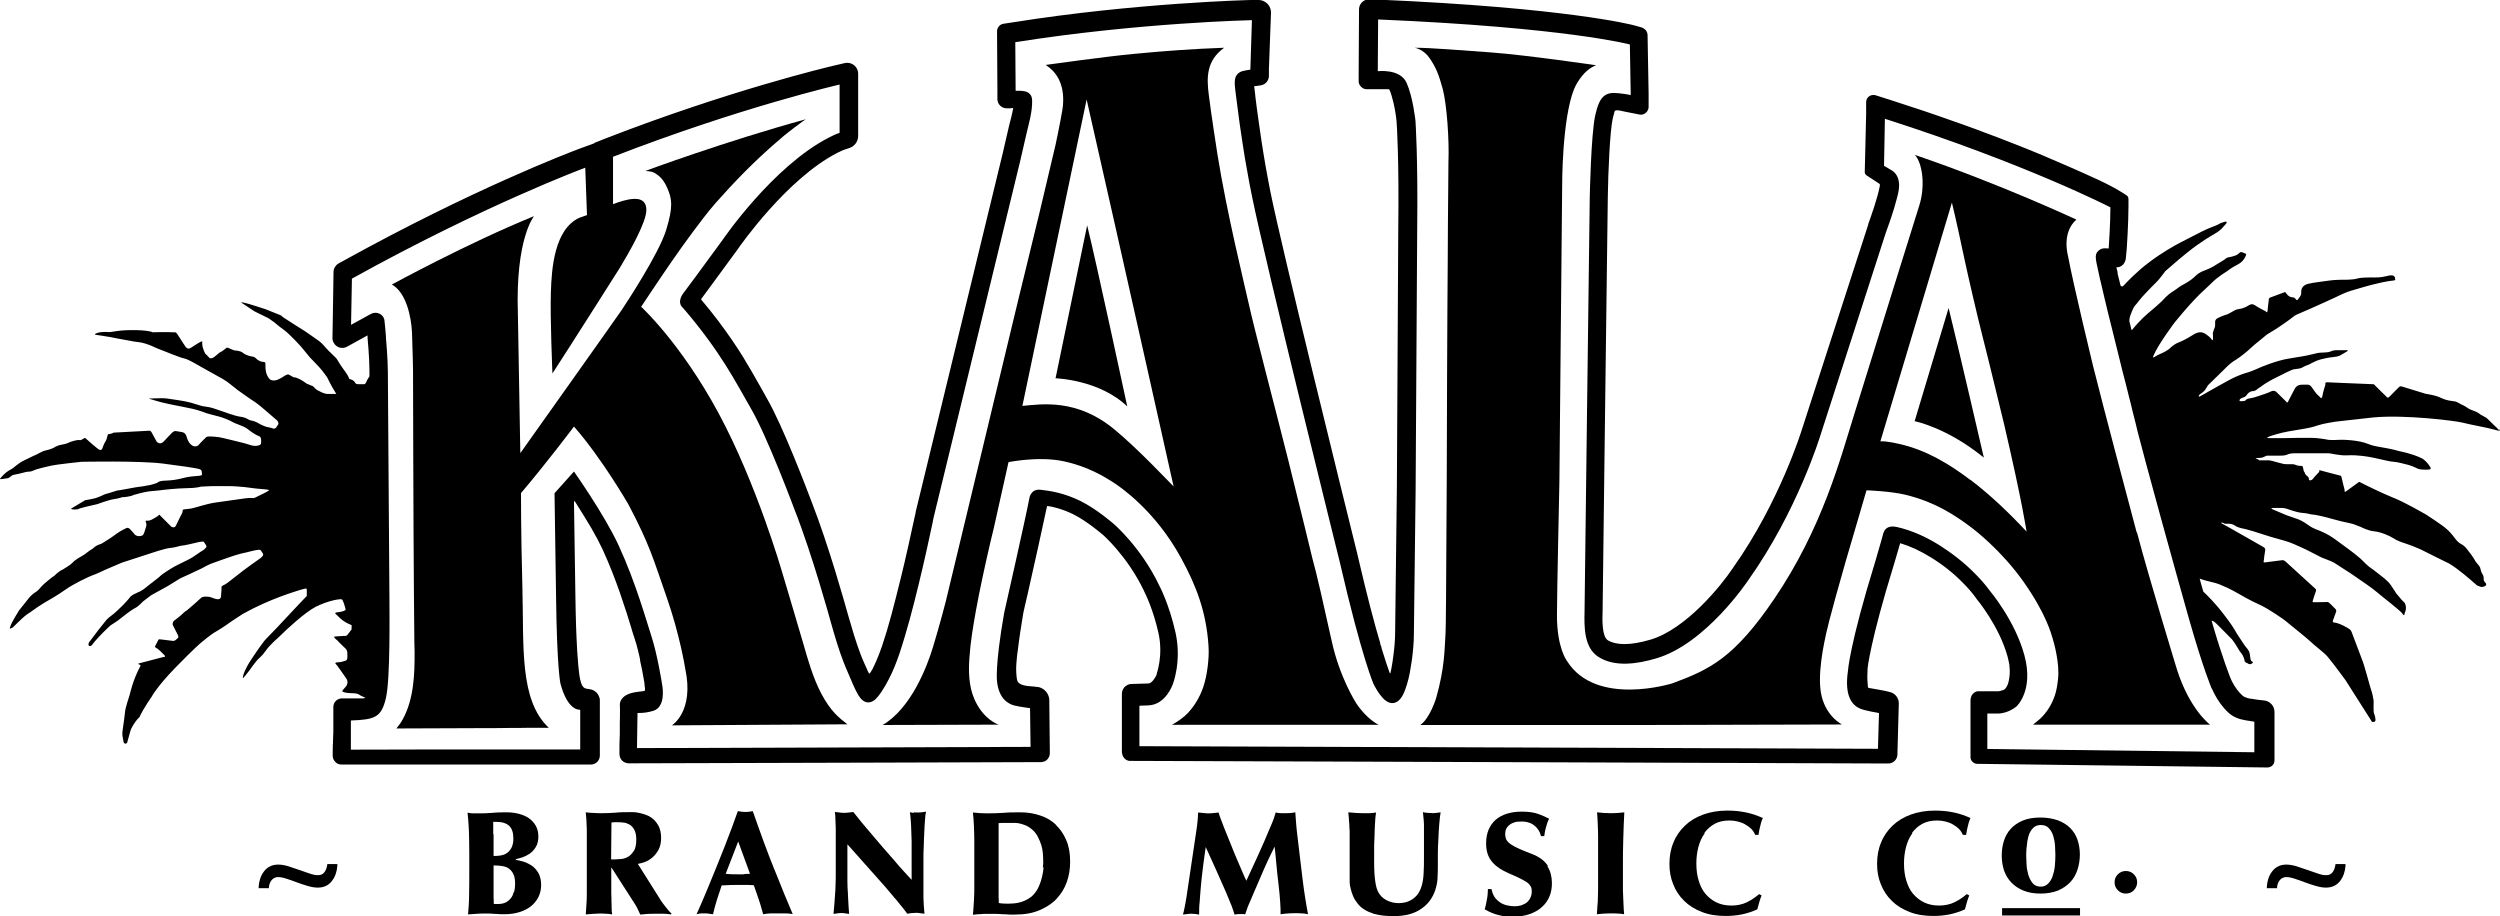 <!--?xml version="1.0" encoding="UTF-8"?--><svg
						id="kalalogo"
						xmlns="http://www.w3.org/2000/svg"
						viewBox="0 0 144 52.76"
					>
						<rect x="115.32" y="52.31" width="4.49" height=".42"></rect>
						<path
							d="M30.56,49.82c-.16-.1-.32-.17-.48-.21-.16-.04-.28-.07-.37-.08v-.04c.09-.02,.21-.06,.36-.1,.15-.05,.29-.12,.43-.21,.14-.1,.26-.22,.36-.39,.1-.16,.15-.37,.15-.61,0-.23-.05-.43-.14-.6-.1-.18-.23-.32-.39-.44-.17-.12-.36-.2-.58-.26-.22-.06-.46-.09-.72-.09-.28,0-.55,0-.81,.03-.27,.02-.5,.03-.71,.03-.13,0-.26,0-.39,0-.13,0-.24-.02-.34-.04,.01,.13,.02,.27,.04,.43,.01,.16,.03,.37,.04,.64,.01,.41,.02,.81,.02,1.22,0,.41,0,.82,0,1.22,0,.37,0,.77-.01,1.19,0,.42-.03,.81-.06,1.16,.15-.01,.29-.02,.43-.03,.14-.01,.28-.02,.42-.02,.09,0,.2,0,.32,0,.12,0,.24,.01,.36,.02,.12,0,.23,.01,.34,.02,.1,0,.18,0,.24,0,.3,0,.59-.04,.84-.12,.26-.08,.48-.19,.66-.33s.33-.32,.44-.53c.1-.21,.16-.44,.16-.69,0-.3-.06-.55-.18-.74s-.26-.33-.42-.43Zm-2.15-1.78v-.14c0-.07,0-.14,0-.21,0-.07,0-.14,0-.21v-.14s.08,0,.11,0h.08c.33,0,.57,.08,.73,.23,.16,.15,.24,.4,.24,.73,0,.19-.03,.34-.08,.47-.06,.13-.13,.23-.22,.31-.09,.08-.2,.14-.32,.17s-.24,.05-.36,.05h-.08s-.06,0-.08,0v-1.25Zm1.19,3.33c-.04,.14-.09,.26-.17,.36-.08,.1-.18,.19-.3,.25-.12,.06-.27,.09-.44,.09-.05,0-.09,0-.13,0-.04,0-.08,0-.12-.01,0-.14,0-.26-.01-.38,0-.12,0-.26,0-.41v-1.42c.2,0,.37,.01,.53,.04,.16,.03,.29,.08,.39,.17,.1,.08,.18,.19,.24,.33,.06,.14,.08,.32,.08,.54,0,.16-.02,.31-.06,.44Z"
						></path>
						<path
							d="M38.52,52.46c-.05-.06-.11-.13-.17-.21-.06-.07-.11-.15-.17-.22s-.09-.14-.13-.19l-1.31-2.08c.12-.02,.26-.06,.41-.11,.16-.06,.3-.15,.44-.27,.14-.12,.25-.27,.35-.45,.09-.18,.14-.4,.14-.65s-.04-.46-.11-.63c-.08-.17-.18-.31-.3-.43-.12-.11-.25-.2-.4-.26s-.29-.1-.42-.13c-.14-.03-.26-.05-.37-.05-.11,0-.19,0-.24,0-.27,0-.53,0-.79,.03-.26,.02-.53,.03-.79,.03-.11,0-.24,0-.4-.01-.16,0-.33-.02-.52-.04,.03,.25,.05,.59,.06,1,0,.41,0,.94,0,1.61v1.12c0,.32,0,.61,0,.86,0,.25,0,.49-.02,.69-.01,.21-.03,.41-.04,.6,.11-.01,.23-.02,.38-.03,.15-.01,.28-.02,.39-.02,.12,0,.25,0,.38,.01,.13,0,.25,.02,.37,.04-.02-.12-.03-.25-.03-.37,0-.12,0-.25-.01-.38,0-.16,0-.31-.01-.45,0-.14,0-.29,0-.43,0-.15,0-.3,0-.47v-.54s0-.05,0-.05c.01,0,.02,0,.03,.02l1.15,1.79c.16,.24,.28,.43,.35,.59,.08,.16,.12,.26,.14,.3,.16-.02,.3-.03,.43-.04,.13,0,.28-.01,.46-.01,.15,0,.29,0,.44,0,.15,0,.29,.02,.44,.04l.03-.05s-.09-.08-.15-.15Zm-2.03-3.43c-.09,.15-.2,.26-.33,.33-.13,.07-.26,.11-.39,.12-.13,.01-.24,.02-.32,.02h-.14s-.08,0-.11,0l.02-2.12c.06-.01,.11-.02,.16-.02h.16c.12,0,.24,0,.37,.02,.13,.01,.25,.06,.36,.12,.11,.07,.2,.17,.27,.3,.07,.14,.11,.32,.11,.57,0,.28-.05,.5-.14,.65Z"
						></path>
						<path
							d="M44.61,50.1c-.21-.52-.42-1.07-.63-1.64-.21-.58-.42-1.16-.62-1.74-.14,.03-.27,.05-.42,.05-.15,0-.3-.02-.44-.05-.1,.28-.21,.59-.34,.94-.13,.35-.27,.72-.42,1.1-.15,.38-.3,.76-.46,1.15-.16,.39-.31,.75-.45,1.1-.14,.35-.28,.66-.4,.95-.12,.29-.23,.52-.31,.7,.1-.03,.19-.04,.28-.05,.09,0,.15,0,.2,0,.08,0,.16,0,.24,.02,.07,.01,.15,.02,.23,.03,.07-.32,.16-.62,.25-.91,.1-.29,.18-.54,.25-.75,.33-.02,.65-.03,.97-.03,.15,0,.3,0,.44,0,.14,0,.29,.01,.44,.02,.05,.13,.12,.33,.21,.6,.1,.27,.21,.63,.33,1.07,.13-.03,.28-.04,.44-.05,.16,0,.32,0,.46,0,.13,0,.26,0,.4,0s.27,.02,.4,.04c-.13-.31-.29-.68-.47-1.12-.18-.44-.37-.92-.58-1.44Zm-1.76,.26c-.12,0-.24,0-.36,0-.23,0-.46,0-.69-.03l.72-1.86,.68,1.86c-.12,0-.24,.01-.36,.02Z"
						></path>
						<path
							d="M52.65,46.82c-.09,0-.17-.02-.24-.04,.02,.11,.03,.26,.05,.47,.01,.21,.03,.41,.03,.62,0,.21,.02,.4,.02,.57,0,.17,0,.28,0,.32v1.92c-.12-.13-.27-.29-.44-.48-.18-.19-.36-.4-.56-.64-.2-.23-.41-.47-.63-.72-.22-.25-.43-.5-.64-.75-.21-.25-.41-.49-.6-.71-.19-.23-.35-.43-.49-.61-.08,.01-.16,.02-.25,.03-.08,.01-.17,.02-.25,.02-.1,0-.19,0-.28-.02-.09-.01-.19-.02-.28-.03,.02,.15,.03,.3,.03,.44,0,.14,.01,.3,.02,.49,0,.19,0,.41,0,.66v1.84c0,.24,0,.48-.01,.71,0,.23-.02,.48-.04,.75-.02,.27-.04,.59-.08,.98,.08-.01,.15-.02,.22-.03,.06-.01,.14-.02,.22-.02,.08,0,.16,0,.23,.02,.07,.01,.15,.02,.23,.03-.01-.09-.02-.22-.03-.39-.01-.17-.02-.35-.03-.54,0-.19-.02-.37-.03-.55,0-.17-.01-.31-.01-.41v-2.12l2.17,2.44c.23,.27,.41,.48,.54,.64,.14,.16,.25,.29,.33,.4,.09,.1,.16,.19,.22,.27,.06,.08,.12,.16,.19,.25,.15-.03,.32-.05,.49-.05,.08,0,.17,0,.25,.02,.08,.01,.16,.02,.25,.03-.03-.3-.05-.61-.06-.91,0-.3,0-.61,0-.91,0-.16,0-.35,0-.58,0-.23,0-.47,0-.73,0-.26,0-.53,.02-.8,0-.27,.02-.53,.03-.78,.01-.25,.02-.47,.04-.68,.01-.21,.03-.37,.06-.49-.15,.03-.3,.05-.46,.05-.07,0-.15,0-.24-.01Z"
						></path>
						<path
							d="M60.82,47.5c-.26-.24-.56-.42-.91-.53-.35-.12-.73-.18-1.14-.18-.33,0-.65,0-.97,.03-.32,.02-.65,.03-.97,.03-.27,0-.53-.02-.79-.05,.03,.27,.05,.54,.06,.82,.01,.27,.02,.55,.02,.82v2.57c0,.28,0,.56-.02,.84-.01,.28-.04,.56-.06,.84,.1-.01,.21-.02,.31-.03,.11,0,.21-.01,.3-.02,.1,0,.18,0,.26,0h.17c.06,0,.15,0,.27,0,.12,0,.26,.01,.4,.02,.14,0,.28,.01,.41,.02,.13,0,.24,0,.31,0,.54,0,1-.08,1.4-.25s.73-.38,.99-.66c.26-.28,.46-.6,.59-.97,.13-.37,.19-.76,.19-1.17,0-.47-.07-.88-.22-1.23-.15-.35-.35-.65-.61-.89Zm-.71,2.46c-.01,.16-.04,.33-.08,.51-.04,.19-.1,.37-.18,.56-.08,.19-.19,.36-.32,.5-.1,.11-.21,.19-.33,.26-.12,.07-.24,.12-.36,.16-.12,.04-.25,.06-.38,.08-.13,.01-.25,.02-.37,.02-.14,0-.26,0-.35-.01-.09,0-.16-.02-.21-.03,0-.11,0-.21-.01-.32,0-.11,0-.21,0-.32v-2.83c0-.07,0-.17,0-.28,0-.11,0-.22,0-.33,0-.11,0-.21,0-.31,0-.1,0-.17,0-.21,.05,0,.12,0,.22-.01,.09,0,.25,0,.46,0,.09,0,.19,0,.29,0s.2,.02,.31,.05c.1,.03,.21,.06,.32,.11,.11,.05,.22,.12,.33,.22,.14,.12,.25,.26,.33,.42,.08,.16,.15,.32,.2,.48,.05,.16,.08,.33,.09,.49,.01,.16,.02,.31,.02,.44,0,.08,0,.2-.02,.35Z"
						></path>
						<path
							d="M75.03,50.66l-.33-2.77c-.02-.15-.03-.33-.05-.54-.02-.21-.03-.4-.04-.56-.09,.02-.17,.03-.25,.04-.07,0-.17,.01-.28,.01-.1,0-.2,0-.3,0-.1,0-.2-.02-.3-.04-.02,.07-.04,.13-.06,.19-.02,.06-.04,.12-.06,.19-.03,.07-.06,.14-.09,.23-.03,.08-.08,.19-.13,.3-.21,.51-.43,1.02-.66,1.52-.23,.5-.46,1-.69,1.5-.06-.12-.14-.29-.23-.51-.09-.21-.19-.45-.3-.7s-.22-.52-.33-.8c-.11-.28-.22-.54-.32-.79-.1-.25-.19-.47-.26-.67-.08-.2-.13-.35-.16-.46-.08,.01-.17,.02-.27,.03-.1,.01-.2,.02-.29,.02-.08,0-.19,0-.31-.02-.12-.01-.22-.02-.31-.03,0,.16-.02,.33-.03,.49-.01,.16-.04,.33-.06,.49l-.58,3.9c-.03,.18-.06,.34-.09,.51-.03,.16-.07,.33-.11,.49,.08-.01,.16-.02,.24-.03,.08-.01,.16-.02,.23-.02,.15,0,.3,.02,.46,.05,0-.25,0-.49,.03-.72,.02-.23,.03-.45,.05-.67,.03-.42,.08-.83,.13-1.25s.11-.83,.17-1.25c.2,.43,.39,.87,.59,1.3,.19,.43,.39,.87,.58,1.31,.07,.18,.14,.33,.19,.46,.05,.13,.1,.24,.14,.34,.04,.1,.07,.19,.09,.26,.02,.08,.05,.15,.07,.22,.07-.02,.18-.03,.31-.03,.07,0,.13,0,.18,0,.05,0,.09,.01,.12,.02,.03-.08,.06-.16,.08-.23,.02-.07,.05-.14,.08-.23,.03-.08,.08-.19,.13-.3,.05-.12,.12-.28,.2-.47,.14-.33,.26-.6,.35-.81,.09-.21,.17-.4,.25-.58,.08-.18,.16-.36,.25-.55,.09-.19,.21-.44,.36-.74,0,.07,.02,.21,.04,.4,.02,.19,.04,.4,.06,.62,.02,.22,.04,.42,.06,.62,.02,.2,.04,.34,.05,.42,.03,.25,.05,.48,.07,.66,.02,.19,.03,.36,.04,.5,0,.14,.02,.27,.02,.38,0,.11,0,.21,0,.3,.12-.02,.24-.03,.36-.04,.12-.01,.27-.02,.45-.02,.14,0,.27,0,.39,.01,.12,0,.25,.02,.38,.05-.06-.33-.12-.67-.17-1-.05-.33-.1-.67-.14-1.01Z"
						></path>
						<path
							d="M82.51,46.83c-.08,0-.18,0-.28-.01-.1,0-.19-.02-.27-.04,.02,.15,.03,.29,.04,.4,.01,.11,.02,.22,.02,.33,0,.11,0,.22,0,.35,0,.12,0,.27,0,.45v1.02c0,.38,0,.7-.02,.97-.01,.27-.05,.51-.11,.72-.06,.2-.14,.37-.24,.5s-.22,.23-.34,.3c-.12,.08-.25,.13-.39,.16-.13,.03-.25,.04-.36,.04-.25,0-.49-.06-.7-.17-.21-.11-.37-.27-.47-.46-.04-.07-.07-.16-.1-.25-.03-.1-.05-.21-.07-.34-.02-.13-.04-.29-.05-.47-.01-.18-.02-.39-.02-.64,0-.18,0-.4,0-.66,0-.26,0-.53,.02-.8,0-.27,.02-.54,.03-.79,.01-.25,.03-.47,.06-.64-.11,.02-.24,.04-.38,.04-.14,0-.27,0-.4,0-.22,0-.49-.02-.82-.05,.01,.07,.02,.17,.03,.29,0,.12,.02,.25,.03,.38,0,.14,.01,.27,.02,.42,0,.14,0,.27,0,.39v2.21c0,.1,0,.2,0,.32,0,.12,.02,.25,.06,.39,.03,.14,.08,.28,.14,.43,.06,.15,.16,.3,.28,.45,.11,.14,.25,.25,.4,.34,.15,.09,.32,.16,.5,.22,.18,.05,.37,.09,.57,.11,.2,.02,.4,.03,.59,.03,.28,0,.54-.03,.78-.08,.24-.05,.46-.14,.66-.25,.27-.16,.47-.34,.62-.54,.15-.2,.26-.41,.33-.63,.07-.22,.12-.44,.13-.66,.01-.23,.02-.44,.02-.65s0-.45,0-.74c0-.29,.01-.58,.03-.88,.01-.3,.03-.58,.05-.86,.02-.28,.05-.51,.08-.69-.06,.01-.14,.02-.23,.03-.09,.01-.18,.02-.27,.02Z"
						></path>
						<path
							d="M89.16,49.88c-.11-.18-.25-.31-.4-.42-.15-.1-.29-.18-.42-.23-.32-.12-.58-.23-.79-.32-.21-.09-.38-.18-.5-.26-.12-.08-.21-.17-.27-.26-.05-.09-.08-.21-.08-.34,0-.18,.04-.32,.13-.42,.08-.1,.18-.17,.29-.22,.11-.05,.21-.08,.32-.08,.1,0,.18-.01,.22-.01,.11,0,.22,.01,.33,.04,.12,.03,.22,.07,.32,.14,.1,.07,.19,.15,.27,.26,.08,.11,.14,.24,.18,.4h.19c0-.05,.02-.12,.03-.2,.01-.08,.03-.17,.06-.27,.02-.09,.05-.19,.08-.28,.03-.09,.07-.18,.11-.25-.16-.09-.37-.18-.61-.27-.24-.09-.56-.14-.96-.14-.64,0-1.15,.16-1.51,.47-.36,.32-.55,.77-.55,1.36,0,.23,.03,.43,.09,.61,.06,.18,.15,.33,.27,.47,.12,.14,.25,.25,.41,.36,.16,.1,.33,.19,.53,.28,.26,.11,.47,.21,.64,.29,.17,.08,.3,.16,.41,.23s.17,.16,.22,.24,.06,.18,.06,.3c0,.11-.02,.21-.06,.31-.04,.1-.1,.19-.18,.27-.08,.08-.19,.14-.32,.19-.13,.05-.28,.07-.46,.07-.13,0-.26-.02-.4-.05-.14-.03-.26-.08-.39-.16-.12-.08-.23-.18-.32-.3-.09-.13-.15-.29-.19-.48h-.21c0,.07,0,.16-.01,.26,0,.1-.02,.2-.04,.31-.02,.11-.04,.21-.06,.32-.02,.1-.05,.2-.07,.28,.07,.04,.15,.08,.25,.13,.1,.05,.21,.09,.34,.14,.13,.04,.28,.08,.45,.11,.17,.03,.36,.04,.58,.04,.37,0,.69-.05,.97-.15s.52-.23,.71-.41c.19-.17,.34-.38,.43-.61,.1-.23,.14-.49,.14-.77,0-.16-.02-.33-.06-.49-.04-.16-.1-.32-.2-.47Z"
						></path>
						<path
							d="M93.5,48.32c.01-.54,.04-1.05,.06-1.53-.06,.01-.16,.02-.3,.03-.14,.01-.3,.02-.47,.02-.3,0-.57-.02-.8-.05,.02,.21,.03,.43,.04,.67,.01,.24,.02,.48,.02,.72,0,.25,0,.49,0,.73,0,.24,0,.47,0,.69v.32c0,.14,0,.31,0,.49,0,.18,0,.38,0,.59,0,.21,0,.42-.01,.62,0,.2-.01,.4-.03,.58-.01,.18-.02,.33-.03,.46,.26-.03,.53-.05,.8-.05,.14,0,.27,0,.39,.01,.12,0,.25,.02,.38,.04-.02-.19-.03-.4-.04-.64-.01-.24-.02-.49-.03-.74,0-.25,0-.51,0-.75v-.68c0-.49,0-1,.02-1.53Z"
						></path>
						<path
							d="M98.17,47.98c.16-.22,.36-.4,.6-.53,.24-.13,.53-.19,.85-.19,.16,0,.32,.02,.48,.06,.16,.04,.3,.09,.43,.17,.13,.07,.25,.16,.35,.26,.1,.1,.17,.22,.22,.34h.19s.01-.11,.03-.18c.01-.08,.03-.16,.05-.25,.02-.09,.04-.18,.07-.28,.03-.1,.06-.18,.1-.26-.32-.15-.65-.26-1-.33-.34-.07-.69-.1-1.05-.1-.51,0-.98,.08-1.39,.23-.41,.15-.76,.36-1.05,.64s-.51,.59-.66,.97c-.16,.38-.23,.79-.23,1.23s.07,.82,.22,1.18c.14,.36,.35,.68,.63,.95,.27,.27,.61,.48,1.02,.64,.4,.16,.87,.23,1.38,.23,.31,0,.62-.03,.92-.09,.3-.06,.6-.16,.89-.29,.05-.19,.09-.34,.13-.47,.04-.13,.08-.24,.12-.33l-.14-.08c-.23,.19-.46,.35-.71,.47-.25,.12-.54,.19-.88,.19s-.62-.06-.87-.18c-.25-.12-.46-.29-.64-.5s-.3-.47-.39-.77c-.09-.3-.13-.62-.13-.98,0-.33,.04-.65,.12-.95,.08-.3,.2-.56,.36-.78Z"
						></path>
						<path
							d="M110.13,47.98c.16-.22,.36-.4,.6-.53,.24-.13,.53-.19,.85-.19,.16,0,.32,.02,.48,.06,.16,.04,.3,.09,.43,.17,.13,.07,.25,.16,.35,.26,.1,.1,.17,.22,.22,.34h.19s.01-.11,.03-.18c.01-.08,.03-.16,.05-.25,.02-.09,.04-.18,.07-.28,.03-.1,.06-.18,.1-.26-.32-.15-.65-.26-1-.33-.34-.07-.69-.1-1.05-.1-.51,0-.98,.08-1.39,.23-.41,.15-.76,.36-1.05,.64s-.51,.59-.66,.97c-.16,.38-.23,.79-.23,1.23s.07,.82,.22,1.18c.14,.36,.35,.68,.63,.95,.27,.27,.61,.48,1.02,.64,.4,.16,.87,.23,1.38,.23,.31,0,.62-.03,.92-.09,.3-.06,.6-.16,.89-.29,.05-.19,.09-.34,.13-.47,.04-.13,.08-.24,.12-.33l-.14-.08c-.23,.19-.46,.35-.71,.47-.25,.12-.54,.19-.88,.19s-.62-.06-.87-.18c-.25-.12-.46-.29-.64-.5s-.3-.47-.39-.77c-.09-.3-.13-.62-.13-.98,0-.33,.04-.65,.12-.95,.08-.3,.2-.56,.36-.78Z"
						></path>
						<path
							d="M115.88,50.86c.19,.19,.42,.34,.7,.45,.28,.11,.6,.16,.96,.16s.71-.06,.99-.17c.28-.12,.52-.28,.71-.48,.19-.2,.33-.44,.42-.72,.09-.27,.14-.57,.14-.88s-.05-.6-.14-.86c-.09-.26-.23-.48-.42-.67-.19-.19-.42-.33-.71-.44-.29-.1-.62-.16-1-.16-.41,0-.75,.06-1.03,.18-.28,.12-.51,.28-.69,.48s-.31,.44-.39,.7c-.08,.26-.12,.54-.12,.83,0,.32,.05,.61,.14,.88,.1,.27,.24,.5,.43,.69Zm.86-2.08c.01-.2,.04-.39,.09-.58,.05-.19,.13-.35,.25-.48,.11-.13,.27-.2,.47-.2s.36,.06,.47,.19c.11,.12,.2,.27,.25,.45,.05,.18,.09,.36,.1,.56,.01,.2,.02,.37,.02,.51,0,.21-.01,.43-.03,.65-.02,.22-.07,.41-.13,.59-.06,.18-.15,.32-.26,.43s-.25,.17-.43,.17c-.2,0-.35-.07-.46-.2s-.19-.3-.25-.48c-.05-.19-.09-.38-.1-.58-.01-.2-.02-.37-.02-.5s0-.3,.02-.5Z"
						></path>
						<path
							d="M122.45,50.17c-.18,0-.33,.06-.46,.19s-.19,.28-.19,.46,.06,.33,.19,.46c.13,.13,.28,.19,.46,.19s.34-.06,.46-.19c.12-.13,.19-.28,.19-.46s-.06-.33-.19-.46c-.13-.13-.28-.19-.46-.19Z"
						></path>
						<path
							d="M18.84,49.85c-.02,.16-.08,.3-.17,.41-.15,.19-.44,.19-.82,.06-.19-.06-.39-.13-.61-.21-.21-.07-.41-.14-.62-.21-.43-.13-.8-.14-1.08,.01-.14,.07-.25,.17-.34,.29-.09,.12-.16,.25-.21,.4-.05,.15-.08,.3-.09,.45v.11h.59v-.09c.02-.1,.04-.19,.08-.26,.04-.07,.08-.13,.13-.17,.05-.04,.1-.07,.15-.09,.06-.02,.11-.03,.16-.03,.14,0,.3,.03,.48,.09,.19,.06,.39,.13,.6,.21,.21,.08,.42,.15,.63,.21,.43,.13,.8,.13,1.07-.01,.14-.07,.25-.17,.34-.29,.09-.12,.16-.25,.21-.4,.05-.15,.08-.3,.09-.45v-.11h-.58v.09Z"
						></path>
						<path
							d="M134.51,49.85c-.02,.16-.08,.3-.17,.41-.15,.19-.44,.19-.82,.06-.19-.06-.39-.13-.61-.21-.21-.07-.41-.14-.62-.21-.43-.13-.8-.14-1.08,.01-.14,.07-.25,.17-.34,.29-.09,.12-.16,.25-.21,.4-.05,.15-.08,.3-.09,.45v.11h.59v-.09c.02-.1,.04-.19,.08-.26,.04-.07,.08-.13,.13-.17,.05-.04,.1-.07,.15-.09,.06-.02,.11-.03,.16-.03,.14,0,.3,.03,.48,.09,.19,.06,.39,.13,.6,.21,.21,.08,.42,.15,.63,.21,.43,.13,.8,.13,1.07-.01,.14-.07,.25-.17,.34-.29,.09-.12,.16-.25,.21-.4,.05-.15,.08-.3,.09-.45v-.11h-.58v.09Z"
						></path>
						<path
							d="M144,24.75h-.1l-.06-.09s-.25-.22-.45-.43c-.2-.21-.26-.21-.26-.21,0,0-.22-.13-.3-.17,.12,.07-.15-.13-.32-.18-.06-.02-.27-.09-.39-.18-.12-.09-.29-.17-.29-.17,0,0-.12-.05-.25-.13-.12-.08-.33-.09-.33-.09,0,0-.33-.03-.6-.16s-.42-.15-.48-.17c-.06-.02-.46-.09-.46-.09,0,0-1.26-.39-1.37-.42-.11-.03-.15,.03-.15,.03,0,0-.46,.46-.57,.57-.11,.11-.17-.02-.17-.02,0,0-.63-.61-.68-.67-.05-.06-.1-.04-.1-.04,0,0-.06,0-.48-.02-.42-.01-2.05-.09-2.15-.09s-.1,.05-.1,.05c0,0,.01,.09-.01,.13-.02,.04-.14,.46-.16,.61-.02,.15-.09,.12-.11,.1-.02-.02-.11-.13-.18-.18-.07-.05-.25-.33-.35-.46-.1-.12-.18-.11-.18-.11,0,0-.13-.01-.39,0-.27,.01-.37,.21-.37,.21,0,0-.35,.66-.4,.77-.05,.1-.1,0-.1,0,0,0-.43-.42-.57-.56s-.34-.02-.34-.02l-.11,.05c-.11,.05-.31,.11-.57,.2-.25,.09-.36,.11-.53,.14-.17,.02-.23,.11-.25,.13-.02,.02-.13,.03-.25,.03-.12,0-.06-.09-.06-.09,0,0,0-.05,.14-.1,.14-.05,.21-.08,.27-.18,.06-.1,.2-.21,.35-.21,.15,0,.28-.14,.28-.14l.18-.12c.22-.17,.55-.37,.97-.57,.37-.18,.79-.41,.94-.43,.15-.02,.39-.04,.47-.1s.4-.18,.4-.18c0,0,.39-.22,.63-.28,.24-.06,.43-.11,.74-.14,.31-.03,.42-.1,.42-.1,0,0,.12-.07,.34-.2,.22-.13-.01-.1-.01-.1h-.52c-.19,0-.28,.04-.28,.04,0,0-.18,.09-.39,.09s-.43,.03-.43,.03l-.6,.14s-.33,.07-1.05,.18c-.73,.11-1.66,.51-1.66,.51,0,0-.42,.19-.63,.26-.21,.07-.38,.1-.81,.29-.43,.19-1.9,1.05-2.04,1.12s-.05-.11,.02-.14c.06-.03,.22-.15,.27-.23,.05-.07,.17-.27,.17-.27,0,0,.54-.52,.89-.87,.34-.35,.5-.47,.72-.6,.22-.13,.65-.49,.65-.49,0,0,.41-.38,.62-.54,.21-.17,.5-.41,.5-.41,0,0,.15-.1,.42-.26,.27-.16,.91-.61,1.08-.75s.28-.17,.28-.17l.76-.33c.4-.18,1.39-.62,1.79-.82,.4-.19,.68-.24,.99-.34,.26-.08,.75-.21,.75-.21,.92-.23,1.09-.22,1.23-.24,.14-.02,.1-.06,.1-.08,0-.02,0-.12-.06-.17-.06-.05-.12-.09-.46,0-.34,.09-.63,.07-.86,.07s-.63,.01-.79,.06c-.16,.05-.34,.06-.53,.07-.19,0-.8,0-1.09,.05s-.87,.1-1.23,.19c-.35,.09-.4,.34-.39,.49,0,.15-.03,.17-.03,.17,0,0-.09,.16-.16,.24-.07,.08-.09,.02-.15-.05-.06-.07-.12-.07-.25-.09-.13-.02-.26-.18-.3-.25-.04-.06-.12-.01-.12-.01,0,0-.69,.26-.78,.29-.09,.03-.08,.14-.08,.14,0,0-.06,.45-.07,.62-.02,.17-.11,.03-.11,.03,0,0-.47-.24-.64-.36-.17-.11-.34,.02-.34,.02,0,0-.25,.17-.51,.2-.26,.03-.38,.14-.46,.18s-.23,.14-.33,.16c-.1,.02-.41,.15-.51,.21-.1,.06-.12,.14-.12,.21,0,.07,.01,.28-.03,.34-.04,.06-.1,.29-.1,.29,0,0,0,.14,.01,.32,0,.18-.09,.04-.09,.04,0,0-.05-.11-.35-.31-.3-.2-.58-.03-.8,.11-.22,.15-.63,.35-.78,.4-.15,.05-.39,.25-.39,.25-.18,.21-.57,.37-.62,.39-.06,.02-.25,.12-.36,.19s-.05-.06-.05-.06c.27-.67,1.24-1.95,1.24-1.95,1.38-1.68,1.74-1.87,2.1-2.24,.35-.37,.9-.69,.9-.69,0,0,.21-.18,.56-.36,.35-.18,.42-.33,.51-.5,.09-.17-.03-.17-.03-.17,0,0-.09-.05-.17-.07-.09-.02-.13,0-.15,.04-.02,.03-.07,.05-.13,.1-.06,.05-.35,.13-.49,.15-.14,.02-.22,.12-.22,.12-.1,.07-.44,.27-.44,.27,0,0-.31,.22-.7,.36s-.49,.27-.65,.42c-.16,.15-.49,.34-.49,.34-.42,.21-.36,.24-.7,.45-.34,.21-.51,.43-.68,.6-.17,.16-.43,.39-.78,.68-.35,.29-.81,.82-.86,.89-.04,.04-.05,.09-.08,.04l-.08-.33-.04-.16c0-.17,.05-.31,.05-.31,0,0,.17-.48,.27-.58s.3-.38,.42-.51c.11-.13,.71-.75,.86-.89,.14-.14,.47-.59,.47-.59l.66-.57h0s.07-.07,.64-.53c.71-.57,1.38-.96,1.56-1.06,.18-.1,.37-.27,.37-.27,0,0,.13-.14,.26-.29,.12-.15-.01-.15-.09-.12-.07,.03-.21,.07-.21,.07,0,0-.19,.12-.45,.21-.26,.09-.64,.28-.64,.28,0,0-.81,.41-1.21,.62s-1.05,.57-1.81,1.14c-.76,.57-1.34,1.2-1.47,1.34-.12,.13-.18,.01-.19,0-.03-.12-.06-.25-.09-.37l-.04-.16-.02-.08-.02-.1v-.07s-.06-.23-.07-.26c.13,0,.23-.03,.32-.1,.1-.07,.16-.18,.2-.29,.02-.05,.03-.11,.03-.16l.05-.52s.1-1.46,.1-2.45v-.41c0-.05-.01-.11-.04-.15-.02-.02-.03-.04-.06-.06-.37-.25-.76-.47-1.16-.67-.28-.14-.57-.28-.87-.41-.43-.2-.87-.39-1.3-.58-.5-.22-1.01-.44-1.51-.65-.45-.19-.9-.37-1.35-.55-.83-.33-1.67-.65-2.51-.96-.41-.15-.82-.3-1.23-.44-1.23-.44-2.46-.85-3.71-1.25l-.82-.26c-.1-.03-.2-.02-.29,.01-.12,.05-.22,.15-.25,.29,0,.03-.01,.07-.01,.1v.67l-.08,3.35c0,.06,.02,.12,.07,.16,0,0,.02,.02,.03,.03,.2,.13,.65,.43,.72,.47,.02,.01,.03,.03,.04,.04,.01,.02,.02,.04,.01,.07,0,.04-.01,.07-.02,.11-.05,.28-.14,.57-.22,.84-.02,.06-.04,.11-.05,.17-.04,.12-.08,.24-.12,.36-.08,.25-.17,.5-.26,.75v.03l-3.81,11.77s-1.28,4.2-3.98,8l-.02,.03c-.62,.94-2.68,3.51-4.75,4.11-.58,.17-1.07,.25-1.49,.25-.4,0-.72-.08-.95-.22-.34-.22-.32-1.17-.3-1.7l.14-11.31,.16-12.55c.02-1.37,.12-3.8,.29-4.52,.02-.1,.06-.2,.08-.29v-.04s.02-.06,.04-.08c.04-.05,.15-.04,.27-.02,.05,0,.1,.02,.15,.03,.06,.01,.11,.02,.14,.03h0l.86,.17c.1,.02,.19,0,.27-.04,.14-.07,.24-.21,.25-.39,0-.1,0-.21,0-.31,0-.05,0-.11,0-.16,0-.18,0-.31,0-.33h0l-.06-3.34c0-.18-.11-.34-.27-.42-.03-.01-.05-.02-.08-.03l-.43-.12c-.15-.04-3.89-1.01-14.73-1.48l-.5-.02c-.28-.01-.52,.18-.59,.43-.01,.05-.02,.1-.02,.15l-.02,3.48v.65s0,.08,.01,.11c.04,.15,.15,.27,.29,.33,.05,.02,.1,.03,.16,.03h.87c.06,0,.12,0,.17,0h.14s.03,0,.04,0h.02s.02,0,.02,0c.02,0,.04,.02,.06,.04h0c.04,.1,.08,.2,.11,.31,.16,.51,.26,1.15,.29,1.48,.02,.22,.15,2.27,.1,6.21l-.08,14.92c-.1,8.08-.1,8.3-.1,8.3,0,.45-.04,.93-.11,1.43-.01,.1-.03,.2-.04,.29-.04,.23-.07,.45-.12,.65,0,.02-.03,.02-.04,0-.01-.03-.02-.07-.04-.11-.09-.24-.23-.67-.44-1.35v-.05l-.04-.08-.03-.11v-.03c-.32-1.07-.75-2.68-1.29-5.01l-.03-.13c-.72-2.91-4.35-17.58-5.01-20.88-.09-.47-.19-.97-.28-1.5-.08-.44-.15-.91-.23-1.41-.06-.41-.12-.83-.18-1.25-.06-.43-.12-.86-.17-1.29h0l-.02-.2c-.02-.13-.04-.3-.05-.4,0,0,0,0,0,0l.37-.05c.13-.02,.25-.08,.34-.18,.08-.09,.13-.21,.14-.34h0v-.44l.12-3.22c0-.25-.11-.47-.3-.6-.12-.09-.27-.14-.43-.14h-.37c-.07,0-6.71,.16-13.78,1.29l-.53,.08c-.21,.03-.37,.22-.37,.44l.02,3.34v.56c0,.31,.27,.55,.57,.53h.16l.18-.02c-.03,.18-.07,.37-.12,.57-.02,.08-.04,.15-.06,.23l-.03,.11c-.02,.1-.05,.2-.07,.3l-.33,1.43-5.01,20.64v.04c-.04,.15-.07,.3-.1,.45l-.02,.08c-.1,.46-.2,.92-.3,1.37-.15,.66-.29,1.29-.44,1.88-.19,.77-.36,1.44-.52,2.04-.2,.74-.37,1.31-.55,1.84-.1,.29-.21,.58-.33,.86-.01,.02-.02,.05-.03,.07-.05,.11-.1,.22-.15,.32,0,.02-.04,.08-.08,.15-.05,.1-.12,.2-.15,.2,0,0,0,0-.01,0h0s-.07-.13-.1-.19v-.02c-.05-.09-.08-.19-.13-.28-.1-.22-.18-.42-.26-.62-.28-.74-.51-1.53-.71-2.23l-.02-.07c-.18-.64-1.11-3.98-2.1-6.51-.27-.71-1.64-4.33-2.56-5.92-.13-.23-.26-.46-.39-.7-.3-.53-.62-1.09-.99-1.7-.39-.63-.86-1.32-1.44-2.09-.29-.38-.61-.79-.97-1.21,0,0,0-.01,0-.02,0,0,0-.02,0-.02l.09-.12c.23-.31,.41-.56,.42-.57l1.57-2.14,.02-.03c.11-.16,2.82-4.06,5.75-5.56,.17-.09,.37-.17,.43-.19l.13-.04h0l.11-.04c.31-.09,.52-.38,.52-.7h0v-3.59h0c0-.07-.01-.14-.04-.21h0c-.09-.25-.33-.41-.59-.41-.04,0-.08,0-.12,.01l-.56,.13c-.61,.14-6.18,1.48-13.2,4.2l-.68,.27v.02l-.9,.33c-.61,.23-6.15,2.34-13.59,6.46l-.24,.13c-.15,.08-.25,.23-.29,.39,0,.04-.01,.07-.01,.11l-.03,1.99-.03,1.81c0,.1,.02,.19,.07,.27,.07,.14,.2,.24,.34,.28,.14,.04,.29,.03,.43-.05l1.18-.65v.12s.11,1.2,.11,1.88c0,.06,0,.19,0,.37-.11,.13-.16,.27-.2,.35-.06,.11-.1,.09-.1,.09,0,0-.31,0-.37,0-.12,0-.15-.08-.15-.08-.09-.18-.34-.22-.34-.22-.09-.28-.33-.53-.51-.81-.21-.32-.16-.32-.35-.49-.2-.19-.49-.48-.61-.63-.18-.21-.42-.36-.42-.36l-.63-.44s-1.13-.71-1.27-.81c-.13-.09-.14-.12-.14-.12l-.9-.36s-.97-.32-1.21-.37c-.23-.05-.18,0-.18,0,0,0,.06,.02,.42,.27,.31,.22,.39,.25,.39,.25l.77,.38,.35,.25s.21,.19,.52,.41c.31,.22,1.01,.97,1.15,1.16,.15,.19,.36,.44,.36,.44,0,0,.28,.28,.51,.53,.23,.25,.47,.6,.47,.6,0,0,.25,.51,.39,.73,.14,.22,.14,.23,.14,.23h-.55s-.15-.02-.31-.1c-.16-.08-.29-.13-.39-.25s-.16-.12-.16-.12l-.29-.12s-.3-.21-.39-.25c-.09-.03-.21-.11-.29-.11s-.11-.02-.26-.11c-.07-.04-.08-.05-.11-.06-.02,0-.04,0-.06,0-.05,.02-.18,.07-.23,.12-.07,.06-.38,.2-.38,.2-.42,.11-.48-.14-.54-.23-.06-.09-.13-.33-.12-.6,.01-.23-.03-.2-.18-.22-.11,0-.29-.11-.38-.21-.1-.1-.25-.1-.25-.1,0,0-.32-.06-.48-.2-.16-.14-.46-.14-.46-.14,0,0-.12-.02-.32-.12-.18-.09-.19-.02-.19-.02l-.26,.2s-.03-.04-.34,.24c-.3,.27-.4,.09-.4,.09,0,0-.13-.15-.17-.17-.04-.01-.21-.37-.21-.59s0-.16-.07-.14-.35,.2-.58,.35c-.18,.13-.3-.04-.3-.04,0,0-.35-.52-.47-.72-.1-.15-.1-.13-.28-.13,0,0-.5-.02-.67-.01-.15,0-.49,.01-.49,.01-.29-.15-1.49-.15-1.98-.08-.18,.03-.49,.07-.49,.07,0,0-.44-.04-.69,.04-.3,.1-.09,.12-.09,.12,0,0,.58,.08,.83,.13,.54,.1,.3,.07,.74,.14,.33,.05,.56,.12,.82,.14,.26,.02,.62,.14,.84,.24,.22,.11,.65,.27,.65,.27,0,0,.92,.38,1.2,.44,.28,.06,.85,.43,1.03,.52,.18,.09,.77,.44,.95,.53,.18,.09,.47,.28,.47,.28l.22,.17,.39,.31s.82,.59,.98,.68c.15,.09,.56,.44,.56,.44,0,0,.58,.5,.73,.63,.1,.09,.09,.22,.09,.22,0,0-.03,.02-.1,.15-.1,.16-.21,.1-.21,.1,0,0-.27-.08-.33-.08s-.42-.15-.53-.23c-.11-.07-.31-.13-.31-.13,0,0-.16-.01-.29-.1-.13-.09-.36-.13-.45-.14-.1-.01-.46-.11-.59-.16-.13-.05-.7-.24-.87-.3-.21-.08-.51-.12-.66-.14-.13-.02-.53-.16-.72-.21-.19-.05-.45-.1-.65-.13-.19-.02-.41-.07-.74-.11-.26-.03-.52,0-.84,0-.33,0-.05,.05-.05,.05l.37,.11c.29,.09,.94,.22,.94,.22,0,0,.74,.14,1.09,.22,.36,.08,.79,.25,.79,.25,0,0,.34,.1,.71,.19,.25,.06,.65,.24,.65,.24,0,0,.16,.11,.55,.25,.39,.14,.51,.27,.51,.27,0,0,.34,.27,.58,.36,.19,.06,.15,.24,.15,.4,0,.14-.17,.15-.17,.15,0,0-.17,.07-.46-.03-.26-.1-1.3-.33-1.56-.4s-.63-.09-.81-.09-.21,.09-.21,.09c0,0-.21,.19-.38,.39-.17,.2-.56,.1-.71-.49-.08-.29-.35-.24-.55-.29-.22-.05-.25,.06-.76,.59-.23,.24-.41,0-.41,0,0,0-.23-.41-.29-.53-.06-.11-.13-.09-.13-.09l-2.06,.11c-.09,.06-.19,.07-.3,.09-.06,0-.05,.26-.19,.46-.09,.14-.11,.27-.16,.37-.06,.1-.08,.1-.19,.05-.11-.05-.71-.59-.71-.59-.1-.13-.19-.03-.19-.03l-.14,.08c-.2-.02-.33,.02-.53,.08-.2,.06-.21,.12-.56,.18-.36,.06-.45,.19-.56,.22-.03,0-.08,.05-.36,.11-.27,.06-.49,.23-.61,.27-.12,.04-.4,.2-.61,.29-.21,.09-.44,.26-.64,.43-.08,.07-.26,.15-.42,.27-.18,.14-.36,.36-.38,.39-.02,.03,.41-.03,.48-.05,.07-.02,.22-.16,.27-.18,.06-.01,.51-.1,.7-.16,.19-.06,.26,.01,.49-.1,.26-.12,.8-.22,1.03-.28,.23-.06,1.72-.22,1.72-.22,0,0,3.31-.07,4.69,.1,.95,.12,1.77,.24,2.04,.3,.26,.06,.2,.16,.22,.27,.02,.11-.01,.12-.21,.14-.19,.02-.53,.03-.89,.13-.3,.08-.61,.13-.93,.14-.41,.01-.46,.07-.53,.12-.07,.04-.27,.1-.39,.13-.12,.02-.51,.1-.66,.11-.15,.01-.83,.15-1.09,.19s-.2,.02-.26,.05c-.14,.05-.63,.19-.63,.19,0,0-.39,.19-.6,.24-.3,.07-.53,.1-.53,.1l-.82,.49c.06,.09,.41,.03,.41,.03,0,0-.06-.01,.41-.13,.47-.11,.69-.16,.69-.16,0,0,.67-.25,.97-.29,.3-.04,.46-.11,.46-.11,.49-.02,.67-.13,.67-.13,0,0,.61-.19,1.03-.22,.42-.03,.65-.07,.65-.07,0,0,.77-.09,1.35-.1,.59,0,.85-.09,.85-.09,.43-.03,.64-.03,1.46-.03s1.37,.1,1.71,.14c.35,.04,.81,.05,.74,.11-.08,.07-.5,.27-.79,.41-.15,.07-.18-.01-.54,.04-.36,.05-1.29,.18-1.77,.25-.49,.07-1.19,.31-1.37,.34-.18,.02-.36,.05-.41,.05-.06,0-.08,.04-.08,.04l-.03,.16-.12,.23s-.16,.33-.25,.51c-.09,.18-.27,.05-.27,.05,0,0-.61-.61-.63-.63-.02-.02-.03-.09-.09-.02-.06,.07-.23,.15-.38,.24-.15,.09-.28,.07-.28,.07-.14-.01-.09,.05-.09,.05,.06,.14,.04,.24,.04,.24,0,0-.06,.22-.12,.39s-.1,.19-.26,.21c-.15,.02-.27-.07-.27-.07,0,0-.15-.19-.3-.34-.15-.15-.27,0-.44,.07-.17,.08-.47,.31-.66,.44s-.54,.34-.54,.34c-.42,.13-.42,.25-.56,.32-.14,.07-.4,.31-.58,.4-.18,.09-.42,.27-.42,.27,0,0-.2,.21-.34,.29-.14,.09-.33,.21-.33,.21-.23,.09-.45,.33-.45,.33l-.17,.12s-.49,.38-.62,.54c-.13,.16-.22,.25-.37,.34-.15,.09-.33,.3-.33,.3l-.58,.73s-.41,.66-.48,.87-.05,.18,0,.16c.05-.02,.13-.06,.13-.06,0,0,.44-.44,.65-.62,.22-.19,.3-.2,.46-.33,.16-.12,.44-.31,.67-.45s.77-.43,1.24-.77c.47-.34,1.39-.77,1.59-.84,.2-.06,.71-.31,.71-.31l.96-.41,1.69-.55s.73-.25,1.05-.29c.32-.03,.63-.13,.63-.13,.3-.02,.79-.16,1.08-.22,.29-.05,.26-.01,.26-.01,0,0,.06,.06,.13,.18,.07,.12,.02,.13-.05,.21s-.13,.11-.25,.18c-.12,.07-.29,.21-.47,.32-.24,.15-.74,.37-1.07,.55-.35,.2-.7,.45-.7,.45l-.19,.17s-.34,.26-.59,.46-.34,.29-.66,.42c-.32,.13-.4,.26-.4,.26,0,0-.14,.18-.36,.41-.22,.22-.54,.53-.73,.66-.19,.14-.27,.24-.27,.24l-.44,.55-.56,.74c-.1,.26,.12,.23,.18,.14,.19-.27,.55-.62,.64-.72,.09-.1,.43-.41,.43-.41,0,0,.42-.26,.58-.4,.17-.14,.63-.5,.84-.6,.2-.1,.44-.37,.44-.37l.47-.36,.18-.1,.78-.43,.73-.45s1.02-.46,1.25-.58c.22-.13,.49-.25,.49-.25,0,0,1.07-.39,1.43-.5s.63-.16,.63-.16c0,0,.41-.11,.61-.14,.21-.03,.21,.01,.21,.01,0,0,.09,.12,.13,.19s0,.13,0,.13l-.11,.12s-1,.7-1.45,1.07c-.45,.36-.57,.45-.71,.51s-.11,.12-.11,.12c0,0,0,.23-.03,.52-.03,.29-.37,.13-.57,.06-.19-.07-.48-.05-.54,0-.06,.05-.18,.15-.35,.31-.17,.16-.51,.44-.51,.44,0,0-.14,.08-.26,.21-.11,.11-.38,.31-.48,.39-.1,.08-.07,.24-.07,.24,0,0,.2,.39,.29,.57,.09,.17-.02,.2-.12,.29-.1,.09-.21,.05-.21,.05,0,0-.51-.06-.66-.08-.14-.02-.13,.03-.13,.03l-.17,.33c-.05,.07,0,.1,0,.1,.19,.1,.36,.29,.5,.43,.14,.14-.02,.12-.02,.12l-1.38,.36c-.16,.03-.05,.07-.05,.07,.12,.03,.09,.09,.09,.09-.43,.77-.62,1.66-.62,1.66,0,0-.26,.77-.27,1-.02,.23-.08,.64-.13,.99-.05,.32-.02,.34,.04,.7,.04,.2,.2,.12,.22,.05,.02-.07,.04-.16,.04-.16l.05-.17,.08-.29c.05-.23,.31-.6,.43-.73,.09-.09,.1-.1,.1-.1,.25-.54,.7-1.17,.7-1.17,0,0,.3-.58,1.38-1.69,1.08-1.11,1.47-1.43,1.47-1.43,0,0,.56-.48,.86-.64,.3-.16,.91-.6,.91-.6l.64-.42c1.56-.87,3.03-1.29,3.27-1.37,.16-.05,.29-.08,.36-.09,.03,0,.05,.02,.05,.05v.38c-.22,.24-.67,.69-1.18,1.25-.5,.55-.78,.82-.96,1.01-.18,.18-.31,.33-.31,.33,0,0-.33,.43-.73,1.04-.4,.6-.47,.91-.47,.91-.1,.34,.05,.11,.05,.11,0,0,.06-.05,.24-.29,.06-.09,.14-.19,.24-.33,.06-.08,.12-.16,.21-.27,.13-.16,.23-.22,.38-.39,.08-.09,.27-.37,.37-.47,.29-.31,.45-.44,.45-.44,.02-.02,.12-.12,.16-.15,.39-.39,1.46-1.38,2.07-1.69,.7-.35,1.46-.49,1.52-.41,.06,.09,.14,.33,.17,.45,.03,.12,.05,.14-.03,.18-.07,.04-.23,.08-.42,.1-.19,.02-.1,.09-.1,.09,0,0,.13,.13,.29,.28,.17,.15,.39,.27,.54,.33,.15,.06,.08,.05,.09,.13,0,.09,0,.16,0,.16,0,0-.15,.2-.24,.31-.07,.09-.2,.06-.2,.06l-.48,.03c-.22,0,.08,.21,.08,.21,0,0,.22,.24,.42,.42,.21,.18,.17,.26,.18,.52q0,.21-.09,.24c-.13,.05-.31,.1-.45,.1-.27,.01-.12,.1-.05,.19,.05,.07,.4,.55,.53,.75s.03,.36,0,.42c-.05,.07-.24,.27-.24,.3,0,.03,.16,.12,.55,.12s.42,.09,.5,.13c.08,.04,.29,.14,.29,.14h0s-.08,.03-.12,.03h-1.27c-.21,.02-.39,.16-.44,.36-.01,.04-.02,.09-.02,.14h0v1.32s0,.04,0,.06l-.02,.59c0,.07,0,.14-.01,.21,0,.2-.01,.42-.01,.61,0,.18,.09,.33,.22,.43,.08,.06,.19,.09,.3,.09,.56,0,1.37,0,1.37,0h12.98c.29,0,.52-.23,.52-.52h0v-2.89c0-.1,0-.21,0-.31,0-.08-.03-.16-.06-.23-.06-.14-.17-.26-.32-.33-.12-.06-.25-.06-.38-.09-.02,0-.03,0-.05-.01-.08-.02-.14-.07-.18-.14,0,0-.01-.02-.02-.02-.12-.23-.16-.53-.19-.78-.02-.16-.03-.31-.05-.47v-.02c-.02-.27-.04-.54-.06-.81v-.04c-.03-.44-.04-.88-.06-1.32-.02-.62-.03-1.23-.04-1.85l-.08-5.31s.02-.03,.04-.03c0,0,.01,0,.01,.01,.04,.07,.09,.14,.14,.22,.26,.41,.54,.87,.81,1.32,.25,.43,.47,.85,.65,1.23,.79,1.72,1.33,3.47,1.65,4.51l.03,.11c.06,.2,.11,.37,.16,.5,.08,.24,.15,.49,.21,.74v.02c.03,.11,.06,.22,.08,.33,.01,.05,.02,.1,.03,.15v.05c.08,.35,.15,.7,.21,1.06,0,.05,.02,.1,.03,.16,0,.06,.02,.12,.02,.18v.07s.02,.07,.02,.1c0,.04,0,.08,0,.13h0v.02h-.01s-.04,.03-.07,.03c-.45,.06-1.04,.08-1.3,.52-.01,.02-.02,.04-.03,.06-.06,.14-.03,.29-.03,.45,0,.28,0,.56-.01,.84v.61l-.02,.57v.55c0,.16,.05,.3,.15,.4,.1,.1,.24,.16,.39,.16l14.1-.04,9.64-.03c.06,0,.11-.01,.16-.03,.01,0,.03,0,.04-.01,.1-.04,.19-.12,.24-.22,.05-.08,.07-.17,.07-.27l-.03-2.85v-.16s0-.03,0-.05c-.02-.33-.24-.61-.54-.71-.05-.01-.09-.03-.14-.03-.06,0-.11-.01-.17-.02-.2-.02-.41-.02-.6-.07-.08-.02-.15-.04-.22-.08-.13-.06-.18-.18-.2-.3,0-.05-.02-.11-.02-.17-.01-.13-.02-.26-.02-.39,0-.25,.03-.5,.05-.75,.02-.15,.04-.3,.06-.45,.08-.68,.19-1.35,.3-2.02,0-.03,.11-.48,.26-1.14,.33-1.46,.88-3.92,1.11-5.03h.02c.2,.02,.39,.07,.57,.12,.32,.09,.63,.21,.93,.36,.74,.37,1.56,1.06,1.66,1.15h.01s1.42,1.23,2.38,3.23l.02,.03v.02c.09,.17,.53,1.07,.83,2.42,.28,1.27-.1,2.31-.11,2.35h0v.04c-.06,.14-.27,.49-.46,.5l-1,.03c-.07,0-.14,.02-.21,.05h0s-.05,.03-.08,.05h-.01c-.15,.11-.24,.28-.24,.47v3.38s.02,.08,.03,.12c.05,.19,.2,.33,.39,.36,.03,0,.06,0,.09,0l20.93,.07,22.71,.08s.07,0,.1-.01c.15-.03,.27-.12,.35-.25,.04-.07,.07-.15,.07-.24l.08-2.94s0-.1-.01-.15c-.05-.25-.23-.45-.48-.52-.4-.11-.81-.16-1.22-.24,0,0-.01,0-.02,0-.02-.01-.04-.03-.05-.05,0,0,0-.01,0-.02h0c-.02-.33-.05-.39-.02-.95v-.09s.13-1.51,1.54-6.07h0l.22-.75c.06-.19,.11-.36,.12-.41h0c.57,.17,1.16,.44,1.77,.82,.7,.43,1.31,.92,1.82,1.44,.32,.32,.56,.6,.77,.89l.02,.03,.02,.03s1.31,1.56,1.79,3.34c.04,.15,.07,.31,.1,.46,0,.02,0,.03,0,.05,.03,.22,.03,.44,0,.65v.02c-.01,.07-.03,.15-.04,.22-.02,.1-.06,.22-.12,.32-.03,.05-.06,.1-.11,.14-.01,.01-.03,.03-.05,.03h0s-.06,.03-.09,.04h-.03s-.05,.03-.07,.03h-.02s-.06,.01-.09,.02h-.04s-.04,0-.06,0h-.04s-.06,0-.09,0h-.09c-.27,0-.54,0-.81,0h0s-.06,0-.08,0h-.02s-.06,.02-.08,.03h-.02s-.05,.03-.07,.05h-.01s-.05,.05-.07,.07h0s-.04,.05-.06,.07h0s-.03,.06-.04,.09v.02s-.03,.05-.03,.08v.02s-.01,.06-.01,.09h0v3.27h0c0,.21,.17,.38,.38,.39l16.72,.21c.23,0,.41-.18,.41-.41h0v-2.79h0c0-.34-.26-.63-.6-.66l-.36-.04c-.15-.02-.31-.05-.38-.06h-.05c-.2-.04-.36-.1-.44-.17-.24-.21-.45-.5-.62-.83-.03-.07-.06-.13-.09-.2,0-.01-.42-1.01-1.08-3.28,.06-.06,.25,.13,.35,.23,.13,.12,.82,.83,.82,.83,0,0,.12,.14,.27,.39,.18,.29,.14,.26,.25,.38,.12,.15,.2,.36,.21,.48,0,.04,.07,.09,.17,.13,.05,.02,.06,.06,.16,.05,.11-.02,.21-.12,.1-.15-.06-.02-.1-.11-.12-.36-.03-.32-.23-.44-.3-.56-.07-.12-.45-.65-.61-.95-.16-.28-.55-.78-.55-.78-.51-.69-1.04-1.2-1.23-1.38l-.04-.14-.1-.35-.07-.26c.37,.15,.86,.22,1.11,.32,.24,.1,.63,.26,1.11,.54,.7,.41,1.07,.57,1.37,.71,.26,.12,1.22,.73,1.48,.97,.1,.09,1.14,.91,1.36,1.13,.18,.18,.75,.6,.94,.83,.29,.34,1.03,1.35,1.03,1.35,.29,.44,1.35,2.14,1.43,2.25,.09,.11,.06,.16,.13,.16s.14-.01,.16-.06c.02-.05,0-.25-.07-.41-.06-.14-.02-.58-.03-.75-.02-.17-.08-.46-.15-.65-.07-.19-.37-1.38-.53-1.76-.15-.39-.55-1.44-.59-1.56-.04-.12-.14-.17-.14-.17,0,0-.16-.11-.35-.2-.19-.09-.41-.17-.52-.17-.14,0-.03-.2-.03-.2,0,0,.1-.3,.15-.42,.04-.12-.09-.21-.09-.21,0,0-.18-.19-.26-.26-.08-.07-.12-.09-.12-.09,0,0-.77,.02-.84,.01-.08,0-.03-.11,0-.2,.02-.08,.13-.38,.15-.45,.02-.08-.03-.12-.03-.12,0,0-1.59-1.45-1.71-1.56s-.2-.09-.2-.09c0,0-.9,.12-1.01,.13s-.05-.09-.05-.15,.04-.36,.07-.51c.04-.15-.07-.21-.07-.21,0,0-2.25-1.29-2.4-1.36-.15-.08,.03-.08,.09-.03s.15,.03,.27,.03,.25,.02,.41,.13c.16,.11,.48,.16,.48,.16,0,0,.27,.06,.52,.14,.25,.08,.66,.21,.66,.21,.26,.1,1.21,.34,1.47,.44,.2,.07,.95,.42,.95,.42l.88,.45s.62,.23,.72,.3c.43,.29,.86,.54,1.18,.77,.47,.33,.96,.65,1.24,.89,.55,.46,1.41,1.11,1.5,1.26,.14,.22,.13,0,.13,0,0,0,.1-.17,.08-.38-.04-.28-.13-.27-.23-.39-.1-.12-.33-.39-.33-.39,0,0-.14-.23-.32-.49-.18-.26-.57-.53-.64-.59-.08-.06-.32-.25-.32-.25-.43-.28-.51-.43-.81-.7-.3-.27-1.1-.84-1.48-1.12-.39-.28-.7-.39-.8-.44-.09-.05-.38-.11-.69-.34-.31-.23-.57-.33-.57-.33l-.69-.24s-.56-.24-.78-.33c-.22-.09,.05-.09,.05-.09,0,0,.16,0,.41,0,.25,0,.34,.05,.61,.14,.27,.09,.49,.14,.65,.15,.16,0,.52,.09,.52,.09,.21,0,.86,.16,1.16,.25,.3,.09,.73,.19,.94,.23,.21,.04,.34,.09,.34,.09l.39,.15s.41,.22,.77,.25c.36,.03,.87,.25,1.09,.39,.22,.15,.46,.23,.71,.31,.25,.08,.6,.22,.85,.33,.25,.12,.94,.47,.94,.47l.73,.36c.53,.32,1.13,.85,1.35,1.04,.22,.19,.24,.21,.24,.21,.23,.09,.25,.12,.4,.07,.2-.06,.12-.18,.12-.18,0,0-.14-.13-.13-.24,.01-.11-.02-.22-.05-.26-.03-.04-.11-.18-.13-.32-.02-.13-.1-.22-.19-.32s-.13-.18-.13-.18c-.08-.17-.36-.53-.48-.68-.11-.15-.27-.25-.39-.31-.11-.06-.28-.28-.28-.28l-.12-.16c-.24-.29-.35-.37-.35-.37-.22-.22-1.22-.86-1.22-.86,0,0-1.23-.71-1.85-.95-.61-.24-1.85-.85-1.91-.89-.07-.04-.09-.02-.09-.02,0,0-.6,.43-.73,.53s-.09-.08-.09-.08c0,0-.16-.61-.18-.73-.02-.11-.11-.1-.11-.1,0,0-1.01-.26-1.1-.29-.09-.03-.08,.01-.07,.04,0,.03-.01,.05-.01,.05,0,0-.31,.32-.36,.4-.06,.08-.15,.08-.15,.08,0,0-.08,.03-.08-.08s-.08-.15-.08-.15c-.17-.12-.13-.2-.18-.25-.05-.05-.05-.17-.08-.27-.02-.1-.11-.08-.11-.08,0,0-.19,0-.29-.05-.1-.05-.23-.05-.23-.05,0,0-.14,0-.32,0s-.23-.03-.23-.03c0,0-.41-.1-.6-.16-.19-.05-.34-.03-.34-.03,0,0-.35,0-.38,0-.04,0-.06-.06-.17-.09-.1-.03-.06-.05,.13-.05s.28-.05,.38-.1,.15-.03,.15-.03c0,0,.33,0,.65,0s.39-.03,.52-.09c.12-.05,.42-.05,.42-.05h1.11s.53,0,.74,0c.21,0,.65,.15,1.17,.12,.52-.03,1.18,.07,1.56,.16,.47,.1,.84,.2,1.04,.21,.2,0,.74,.15,.74,.15,0,0,.13,.02,.41,.13,.28,.11,.17,.1,.33,.14,.16,.05,.67,.05,.66,0-.01-.04,.11,.02-.13-.29-.22-.28-.39-.34-.39-.34-.56-.27-1.23-.39-1.23-.39-.35-.11-1.06-.24-1.32-.28-.26-.04-.53-.15-.53-.15-.58-.24-1.57-.25-1.76-.23-.19,.02-.5,0-.5,0,0,0-.29-.06-.67-.1-.38-.04-1.92,0-1.92,0h-.88c-.16,0-.01-.06-.01-.06,0,0-.03-.02,.45-.16s.94-.21,1.44-.29c.49-.08,.69-.13,.98-.23,.29-.1,1.01-.21,1.01-.21l2.15-.24c1.86-.18,4.78,.2,5.13,.29,.5,.13,1.49,.3,1.86,.41,.11,.03,.2,.06,.28,.06s.12-.19,.11-.22Zm-16.6,14.9c.04,.09,.08,.18,.12,.26,.21,.42,.5,.83,.85,1.15,.27,.25,.62,.37,.98,.43,.03,0,.28,.05,.5,.08v1.76l-15.38-.19v-2.04s.08,0,.59,0c.64,0,1.1-.42,1.1-.42,0,0,.99-.9,.45-2.92s-2.01-3.75-2.01-3.75c-.26-.36-.56-.69-.87-1-.6-.61-1.29-1.14-2.01-1.6-.75-.47-1.57-.85-2.44-1.05-.22-.05-.49-.06-.66,.11-.14,.14-.17,.36-.22,.54-.13,.45-.26,.9-.39,1.35-1.49,4.82-1.57,6.3-1.57,6.3-.22,1.51,.3,1.98,.69,2.15,.29,.13,1.1,.26,1.1,.26l-.06,2.06-42.54-.15v-2.33l.51-.02c1.01-.03,1.41-1.21,1.41-1.21,0,0,.53-1.32,.16-2.98s-.93-2.7-.93-2.7c-1.07-2.25-2.65-3.58-2.65-3.58,0,0-.96-.84-1.89-1.3-.93-.46-1.74-.59-2.31-.65-.57-.06-.64,.49-.64,.49-.14,.8-1.45,6.6-1.45,6.6-.55,3.14-.41,3.96-.41,3.96,.11,1.04,.71,1.31,1.01,1.38,.34,.08,.89,.15,.89,.15l.03,2.23-22.67,.07,.03-2.02c.39,0,.62-.04,.92-.13,.68-.22,.54-1.25,.51-1.44s-.28-1.78-.63-2.86c-.27-.81-.88-3.04-1.89-5.23-.81-1.76-2.57-4.25-2.57-4.25l-1.12,1.25,.09,6.02c.05,4.07,.25,4.94,.25,4.94,.37,1.38,.93,1.53,1.14,1.51v2.29h-9.13c-1.11,0-4.08,.01-4.08,.01v-1.68c1.39-.05,1.76-.18,2.02-1.3,.26-1.12,.2-5.01,.2-5.83s-.09-12.21-.09-12.94-.11-1.98-.11-1.98v-.06c-.01-.14-.07-.87-.09-.97-.07-.33-.46-.52-.79-.33l-1.13,.62,.05-2.66c7.66-4.25,13.44-6.39,13.44-6.39l.1,2.73-.43,.15c-1.44,.65-1.61,2.9-1.65,4.31-.05,1.42,.09,4.66,.09,4.66,1.01-1.55,3.88-6.08,3.88-6.08,.52-.86,1.53-2.61,1.53-3.33s-.62-.68-1.02-.61-.9,.27-.9,.27v-2.73c7.34-2.85,13.05-4.16,13.05-4.16v2.78c-.2,.06-.59,.26-.59,.26-3.26,1.66-6.15,5.91-6.15,5.91l-1.57,2.14s-.33,.45-.69,.93-.1,.76-.1,.76l.18,.2c2.1,2.47,2.92,4.13,3.83,5.71,.95,1.64,2.49,5.78,2.49,5.78,1.05,2.67,2.07,6.41,2.07,6.41l.02,.07c.22,.78,.45,1.57,.74,2.32,.09,.23,.18,.45,.28,.67,.18,.41,.34,.84,.57,1.23,.14,.23,.36,.47,.66,.41,.07-.01,.14-.04,.2-.08,.21-.13,.35-.35,.49-.55,.15-.23,.29-.47,.41-.71,.25-.48,.45-.99,.62-1.5,.21-.63,.39-1.26,.57-1.9,.19-.69,.36-1.38,.53-2.07,.15-.63,.3-1.26,.44-1.89,.1-.46,.2-.92,.3-1.38,.04-.18,.08-.36,.11-.54l5.01-20.63c.11-.48,.22-.96,.33-1.44,.15-.65,.36-1.32,.34-1.99-.01-.35-.24-.47-.42-.51-.19-.05-.53-.03-.53-.03l-.02-2.8c7.11-1.13,13.63-1.27,13.63-1.27l-.09,2.85c-.15,.02-.32,.05-.47,.09-.13,.04-.25,.12-.33,.24-.04,.06-.07,.14-.08,.21-.04,.21-.01,.42,.01,.62,.03,.21,.05,.42,.08,.63,.06,.43,.11,.87,.17,1.3,.06,.42,.12,.84,.19,1.27,.07,.48,.15,.95,.24,1.43,.09,.51,.18,1.02,.29,1.53,.74,3.69,5.05,21.04,5.05,21.04,1.27,5.51,1.95,7.04,1.95,7.04,.22,.41,.73,1.35,1.33,1.02,.33-.18,.48-.67,.59-1.01,.14-.45,.21-.91,.28-1.37,.07-.52,.12-1.04,.12-1.56l.1-8.3,.09-14.93c.05-4.25-.1-6.31-.1-6.31,0,0-.14-1.35-.51-2.18s-1.66-.67-1.66-.67l.02-2.98c10.85,.46,14.5,1.44,14.5,1.44l.05,2.92s-.12-.05-.69-.11c-.77-.09-1.1,.15-1.35,1.25s-.32,4.74-.32,4.74l-.16,12.55-.14,11.31c-.02,.87-.04,2.07,.79,2.61,.96,.62,2.28,.4,3.31,.1,2.9-.83,5.35-4.54,5.35-4.54,2.81-3.96,4.13-8.3,4.13-8.3l3.78-11.71c.22-.6,.43-1.2,.59-1.81,.08-.29,.17-.6,.17-.9,0-.32-.11-.64-.38-.83-.14-.09-.49-.29-.49-.29l.05-2.71c8.13,2.6,12.99,5.1,12.99,5.1,0,.95-.1,2.37-.1,2.37-.35-.03-.48,0-.67,.22-.02,.03-.04,.07-.05,.1-.05,.16-.01,.35,.02,.52,.04,.2,.09,.4,.13,.6,.04,.21,.09,.41,.14,.61,.06,.26,.12,.51,.18,.77,.07,.29,.14,.59,.21,.88,.08,.32,.16,.64,.24,.96,.08,.34,.17,.67,.25,1.01,.08,.34,.17,.68,.25,1.01,.08,.33,.16,.66,.25,.98,.08,.31,.15,.61,.23,.92,.07,.27,.14,.54,.2,.81,.06,.22,.11,.45,.17,.67,.04,.17,.08,.33,.12,.5,.39,1.55,2.15,7.94,2.96,10.79,.81,2.85,1.31,4.02,1.31,4.02Z"
						></path>
						<path
							d="M110.28,24.26s1.84,.35,3.99,2.1c0,0-1.51-6.53-2.03-8.62l-1.96,6.53Z"
						></path>
						<path
							d="M64.93,23.41s-1.79-8.34-2.31-10.43l-1.82,8.81s2.51,.07,4.13,1.62Z"
						></path>
						<path
							d="M47.32,39.98c-.5-.94-.83-2.14-1.01-2.77s-1.27-4.29-1.27-4.29c0,0-1.46-5.06-3.65-9.12s-4.46-6.13-4.46-6.13c.2-.31,.41-.62,.62-.93,.75-1.12,1.51-2.24,2.32-3.33,.44-.59,.88-1.18,1.36-1.73,1.08-1.22,2.22-2.39,3.46-3.46,.3-.26,.48-.43,1.09-.89,.31-.24,.63-.46,.63-.46-4.64,1.27-9.25,2.98-9.25,2.98,0,0,.37,0,.54,.11s.48,.27,.74,.88c.26,.61,.35,1.04-.07,2.41-.42,1.37-2.33,4.26-2.57,4.62s-5.83,8.23-5.83,8.23l-.14-8.01c-.15-4.35,.93-5.64,.93-5.64-3.84,1.56-8.19,3.94-8.19,3.94,.83,.45,1.12,1.88,1.16,2.75,.04,.98,.06,2.18,.06,2.18,0,0,.02,9.14,.05,12.62,.02,3.47,.04,3.57,.04,3.57,.01,1.31-.04,2.75-.68,3.92-.08,.15-.18,.3-.29,.43-.03,.04-.08,.1-.08,.1,0,0,4.66-.02,5.14-.02,.46,0,.92,0,1.38-.01,.39,0,.78,0,1.16-.01h1.1c-1.71-1.6-1.43-4.71-1.52-8.07-.09-3.36-.08-5.45-.08-5.45,1.45-1.7,3.05-3.83,3.05-3.83,1.61,1.83,3.14,4.49,3.14,4.49,1.25,2.38,1.41,3.09,2.19,5.31s1.08,4.15,1.08,4.15c.53,2.47-.77,3.26-.77,3.26l10.11-.06c-.46-.36-.94-.71-1.5-1.76Z"
						></path>
						<path
							d="M78.09,40.46s-.93-1.45-1.38-3.52c-.46-2.07-.89-3.99-1.11-4.75,0,0-.66-2.74-1.39-5.66-.73-2.91-1.98-7.65-2.27-8.98-.3-1.34-1.27-5.26-1.82-8.69,0,0-.37-2.37-.49-3.37-.13-1.01-.16-1.98,.88-2.74-1.87,.07-3.36,.18-5.16,.35-1.63,.15-5.12,.64-5.12,.64,.3,.2,.75,.56,.93,1.3,0,0,.16,.54,.03,1.31-.13,.77-.39,1.99-.39,1.99l-.74,3.13s-.17,.74-.82,3.39c-.65,2.65-.52,2.14-.87,3.58-.35,1.44-1.59,6.62-1.59,6.62l-1.41,5.87-.9,3.74s-.34,1.32-.72,2.57c-.35,1.16-1.27,3.56-2.91,4.52l6.68-.02s-.88-.28-1.4-1.48c-.32-.74-.34-1.6-.28-2.39,.06-.9,.21-1.79,.37-2.68,.24-1.32,.53-2.63,.83-3.93,.07-.28,.13-.55,.2-.83l.85-3.81s1.73-.36,3.18-.05c1.45,.31,2.43,.95,2.83,1.2,.39,.25,2.45,1.63,3.95,4.41,.85,1.56,1.43,3.05,1.56,5.02,.03,.38,0,.81-.05,1.22-.05,.39-.13,.8-.26,1.18-.19,.54-.48,1.04-.87,1.46-.24,.26-.54,.46-.84,.64-.03,.02-.06,.03-.09,.05h11.91s-.69-.32-1.31-1.27Zm-13.92-15.74c-2.14-1.77-4.18-1.44-5.28-1.34l3.7-17.65c2.16,9.51,5.01,22.29,5.01,22.29-.2-.19-2.08-2.2-3.43-3.3Z"
						></path>
						<path
							d="M123.07,30.66c-.67-2.52-1.83-6.87-2.52-9.62,0,0-1.13-4.66-1.44-6.33,0,0-.37-1.31,.49-2.06,0,0-4.38-2.05-9.31-3.73,0,0,.26,.23,.38,.87,0,0,.23,.94-.12,2.05s-1.45,4.64-1.45,4.64c0,0-1.97,6.33-2.28,7.33-.83,2.66-1.86,6.61-4.62,10.68-2.3,3.39-3.7,4.07-5.87,4.87,0,0-4.41,1.39-6.08-1.3,0,0-.57-.73-.57-2.61,0-1.17,.14-7.66,.14-7.66l.16-17.05s-.02-3.86,.69-5.62c0,0,.43-1.06,1.27-1.36,0,0-3.93-.58-6.05-.74-1.51-.11-3.5-.27-4.38-.27h-.02s.51,.08,.87,.62,.51,.91,.74,1.75c.24,.9,.38,2.98,.33,4.18l-.03,3.57s-.02,4.39-.03,4.88-.03,7.35-.03,7.35c0,0-.01,4.29-.03,6.21-.02,1.92-.01,4.74-.06,5.41-.05,.66-.03,1.74-.53,3.49,0,0-.34,1.14-.91,1.55h12.71l11.58-.03s-.87-.42-1.17-1.61c-.3-1.19,.15-3.13,.26-3.65s.71-2.8,1.87-6.69l.45-1.54s1.37,.05,2.21,.25c.98,.24,2.25,.66,3.94,1.98,0,0,1.61,1.21,2.91,3.06s1.59,3.01,1.66,3.24,.42,1.43,.31,2.37c-.04,.32-.08,.63-.19,.94-.17,.5-.46,.97-.85,1.33-.13,.12-.27,.22-.4,.33h10.2s-1.15-.83-1.9-3.15c0,0-1.65-5.4-2.31-7.92Zm-9.57-3.01c-1.23-.93-2.54-1.72-4.06-2.07-.1-.02-.74-.18-1.13-.16l4.12-13.75c.25,1.03,.55,2.44,.73,3.29,.18,.85,.76,3.36,1.02,4.36s1.26,5.13,1.26,5.13c1.06,4.55,1.29,6.17,1.29,6.17-1-1.07-2.06-2.09-3.23-2.98Z"
						></path>
					</svg>